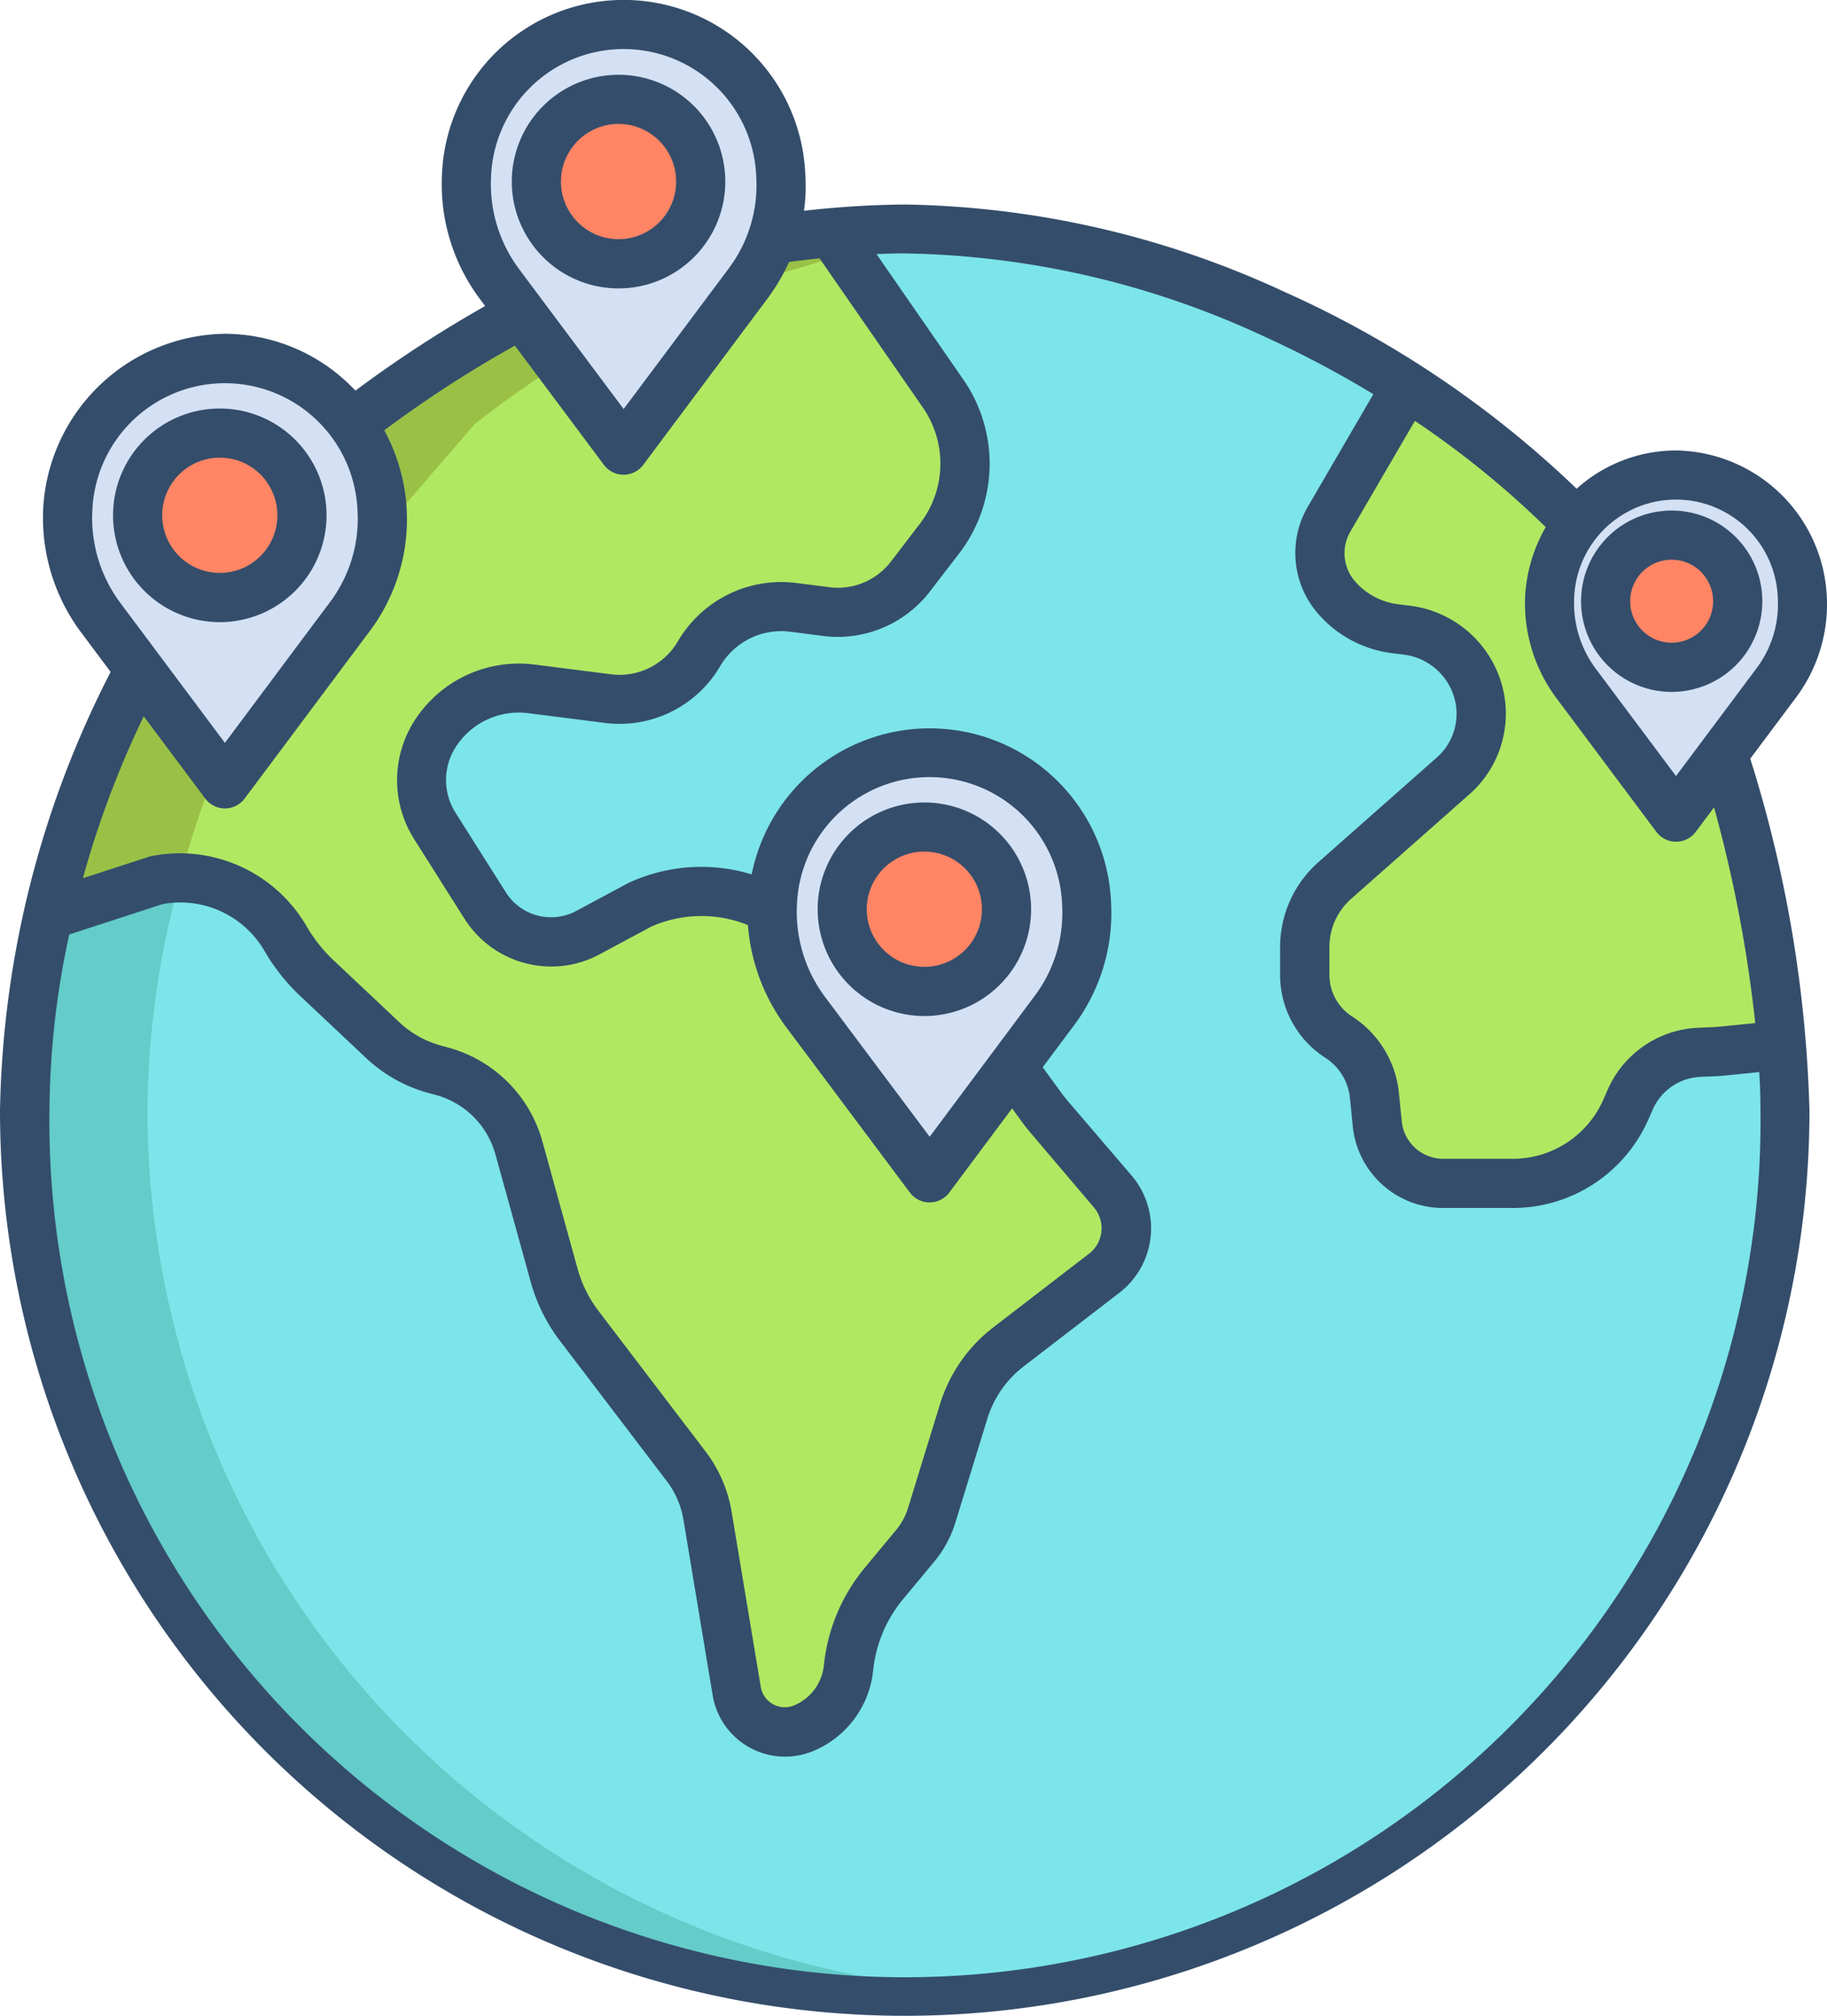 <svg xmlns="http://www.w3.org/2000/svg" width="55.418" height="61.109" viewBox="0 0 55.418 61.109"><g transform="translate(-33 -10)"><path d="M92.3,90.61l-.024,0-1.792.18c-.067.007-.133.011-.2.015l-.495.022a2.417,2.417,0,0,0-2.1,1.443l-.126.288A3.744,3.744,0,0,1,84.14,94.8h-2.1a2.014,2.014,0,0,1-2-1.816l-.085-.843a2.4,2.4,0,0,0-1.086-1.777,2.247,2.247,0,0,1-1.026-1.886v-.845a2.69,2.69,0,0,1,.908-2.015l3.6-3.18a2.5,2.5,0,0,0,.737-2.6,2.575,2.575,0,0,0-2.148-1.81l-.363-.045a2.808,2.808,0,0,1-1.773-.939,2.047,2.047,0,0,1-.236-2.36l2.365-4.053,0,0A29.193,29.193,0,0,0,65.7,65.87c-.692,0-1.46.043-2.214.109v0l3.379,4.873a3.738,3.738,0,0,1-.112,4.409l-.883,1.149a2.768,2.768,0,0,1-2.544,1.056l-1-.128a2.894,2.894,0,0,0-2.862,1.405,2.8,2.8,0,0,1-2.764,1.358l-2.316-.294a3.032,3.032,0,0,0-2.893,1.308,2.6,2.6,0,0,0-.043,2.846l1.531,2.418a2.359,2.359,0,0,0,3.11.819l1.576-.845a4.5,4.5,0,0,1,4.016.147h0l7.284,4.773.841,1.153c.091.127.188.251.29.37L72,95.054a1.72,1.72,0,0,1-.262,2.475l-2.9,2.229a3.954,3.954,0,0,0-1.366,1.966l-.965,3.139A2.717,2.717,0,0,1,66,105.8l-.941,1.132a4.784,4.784,0,0,0-1.077,2.563,2.224,2.224,0,0,1-1.354,1.827,1.482,1.482,0,0,1-2.039-1.126l-.886-5.321a3.357,3.357,0,0,0-.644-1.49l-3.246-4.26a4.523,4.523,0,0,1-.76-1.533L53.986,93.72a3.314,3.314,0,0,0-2.322-2.315l-.232-.063a3.737,3.737,0,0,1-1.576-.883l-2-1.883a5.261,5.261,0,0,1-.943-1.19,3.705,3.705,0,0,0-3.919-1.776l-3.284,1.069h0A26.682,26.682,0,1,0,92.4,92.593c0-.61-.032-1.28-.091-1.983Z" transform="translate(-5.254 -48.928)" fill="#7ce5e9"/><path d="M364.2,115.34h0l-4.419-6.986h0a28.427,28.427,0,0,0-5.168-4.181l0,0-2.365,4.053a2.047,2.047,0,0,0,.236,2.36,2.808,2.808,0,0,0,1.773.939l.363.045a2.575,2.575,0,0,1,2.148,1.81,2.5,2.5,0,0,1-.737,2.6l-3.6,3.18a2.69,2.69,0,0,0-.908,2.015v.845a2.247,2.247,0,0,0,1.026,1.886,2.4,2.4,0,0,1,1.086,1.777l.085.842a2.015,2.015,0,0,0,2,1.817h2.105a3.744,3.744,0,0,0,3.428-2.242l.126-.288a2.417,2.417,0,0,1,2.1-1.443l.495-.022c.067,0,.133-.007.2-.015l1.792-.18.024,0A38.615,38.615,0,0,0,364.2,115.34Z" transform="translate(-278.941 -82.468)" fill="#b1e862"/><path d="M76.979,95.824,75.065,93.57c-.1-.119-.2-.244-.29-.37l-.841-1.153L66.65,87.274h0a4.5,4.5,0,0,0-4.016-.147l-1.576.845a2.359,2.359,0,0,1-3.11-.819l-1.531-2.418a2.6,2.6,0,0,1,.043-2.846,3.032,3.032,0,0,1,2.893-1.308l2.316.294a2.8,2.8,0,0,0,2.764-1.358,2.894,2.894,0,0,1,2.862-1.405l1,.128a2.768,2.768,0,0,0,2.544-1.056l.883-1.149a3.738,3.738,0,0,0,.112-4.409l-3.379-4.873v0c-.629.056-1.248.128-1.8.206l-.015,0-7.575,2.274A34.331,34.331,0,0,0,53.9,72.562l-6.427,7.447-.009.006a29.85,29.85,0,0,0-2.78,7.433h0l3.284-1.069a3.705,3.705,0,0,1,3.919,1.776,5.261,5.261,0,0,0,.943,1.19l2,1.883a3.737,3.737,0,0,0,1.576.883l.232.063a3.314,3.314,0,0,1,2.322,2.315l1.071,3.868a4.523,4.523,0,0,0,.76,1.533l3.246,4.26a3.357,3.357,0,0,1,.644,1.49l.886,5.321a1.482,1.482,0,0,0,2.039,1.126,2.224,2.224,0,0,0,1.354-1.827,4.784,4.784,0,0,1,1.077-2.563l.941-1.132a2.718,2.718,0,0,0,.506-.933l.965-3.139a3.954,3.954,0,0,1,1.366-1.966l2.9-2.229a1.72,1.72,0,0,0,.262-2.475Z" transform="translate(-10.229 -49.698)" fill="#b1e862"/><path d="M42.728,231.225a26.626,26.626,0,0,1,.706-5.916q.132-.572.286-1.137h-.009a3.7,3.7,0,0,0-.716.07l-3.284,1.069h0A26.557,26.557,0,0,0,65.7,257.949c.627,0,1.248-.023,1.864-.066A26.714,26.714,0,0,1,42.728,231.225Z" transform="translate(-5.254 -187.559)" fill="#64ccc9"/><path d="M47.969,86.381a3.7,3.7,0,0,1,.716-.07h.009a29.554,29.554,0,0,1,2.494-6.3l.009-.006,6.427-7.447a34.331,34.331,0,0,1,5.169-3.336L68.9,67.392l-.444-.639v0c-.629.056-1.248.128-1.8.206l-.015,0-7.575,2.274A34.331,34.331,0,0,0,53.9,72.562l-6.427,7.447-.009.006a29.851,29.851,0,0,0-2.78,7.433h0Z" transform="translate(-10.229 -49.698)" fill="#9ac146"/><path d="M148.519,24.781l-.676-.9a5.024,5.024,0,0,1-1.009-3.285,4.77,4.77,0,0,1,9.533,0,4.716,4.716,0,0,1-.273,1.916,5.174,5.174,0,0,1-.736,1.369L151.6,28.9Z" transform="translate(-99.683 -5.254)" fill="#d4e1f4"/><path d="M59.028,102.011a4.948,4.948,0,0,1-1.008,3.284l-3.759,5.028-2.582-3.456L50.5,105.3a5.033,5.033,0,0,1-1.009-3.284,4.832,4.832,0,0,1,4.767-4.591,4.67,4.67,0,0,1,3.845,2A5.059,5.059,0,0,1,59.028,102.011Z" transform="translate(-14.44 -76.557)" fill="#d4e1f4"/><ellipse cx="2.491" cy="2.493" rx="2.491" ry="2.493" transform="translate(49.269 13.012)" fill="#ff8564"/><path d="M69.081,115.65a2.493,2.493,0,1,1-2.491,2.494A2.493,2.493,0,0,1,69.081,115.65Z" transform="translate(-29.416 -92.522)" fill="#ff8564"/><path d="M230.528,197.678a4.948,4.948,0,0,1-1.008,3.284l-3.759,5.028-2.582-3.456L222,200.962A5.032,5.032,0,0,1,221,197.678a4.832,4.832,0,0,1,4.767-4.591,4.67,4.67,0,0,1,3.845,2,5.059,5.059,0,0,1,.922,2.591Z" transform="translate(-164.629 -160.337)" fill="#d4e1f4"/><path d="M241.091,211.75a2.493,2.493,0,1,1-2.491,2.492,2.493,2.493,0,0,1,2.491-2.492Z" transform="translate(-180.052 -176.681)" fill="#ff8564"/><path d="M418.866,129.58a3.987,3.987,0,0,1-.81,2.641l-1.6,2.139-1.422,1.9-3.021-4.04a3.954,3.954,0,0,1,.024-4.847,3.746,3.746,0,0,1,3-1.484A3.884,3.884,0,0,1,418.866,129.58Zm-1.955.135a2,2,0,1,0-2,2A2,2,0,0,0,416.912,129.716Z" transform="translate(-331.201 -101.489)" fill="#d4e1f4"/><path d="M426.963,140.55a2,2,0,1,1-2,2A2,2,0,0,1,426.963,140.55Z" transform="translate(-343.255 -114.328)" fill="#ff8564"/><g transform="translate(33 10)"><path d="M421.7,134.551a2.749,2.749,0,1,0,2.749,2.749A2.749,2.749,0,0,0,421.7,134.551Zm0,4.007a1.258,1.258,0,1,1,1.257-1.258,1.258,1.258,0,0,1-1.257,1.258Z" transform="translate(-370.993 -119.074)" fill="#344d6b"/><path d="M161.165,34.715a3.238,3.238,0,1,0-3.237-3.238,3.238,3.238,0,0,0,3.237,3.238Zm0-4.986a1.747,1.747,0,1,1-1.746,1.747,1.747,1.747,0,0,1,1.746-1.747Z" transform="translate(-142.404 -25.972)" fill="#344d6b"/><path d="M239.072,209.01a3.237,3.237,0,1,0-3.238,3.238,3.237,3.237,0,0,0,3.238-3.238Zm-3.237,1.747a1.747,1.747,0,1,1,1.746-1.747,1.747,1.747,0,0,1-1.746,1.747Z" transform="translate(-207.796 -181.447)" fill="#344d6b"/><path d="M63.829,116.131a3.238,3.238,0,1,0-3.237-3.238A3.238,3.238,0,0,0,63.829,116.131Zm0-4.986a1.747,1.747,0,1,1-1.746,1.747A1.747,1.747,0,0,1,63.829,111.145Z" transform="translate(-57.163 -97.271)" fill="#344d6b"/><path d="M88.41,28.043a4.647,4.647,0,0,0-4.576-4.387,4.508,4.508,0,0,0-3.01,1.16,31.115,31.115,0,0,0-8.87-5.971A28.3,28.3,0,0,0,60.443,16.2a28.966,28.966,0,0,0-3.056.19,5.377,5.377,0,0,0,.04-1.1,5.515,5.515,0,0,0-11.021,0,5.805,5.805,0,0,0,1.156,3.781l.154.206a37.449,37.449,0,0,0-3.935,2.565,5.448,5.448,0,0,0-3.959-1.723A5.6,5.6,0,0,0,34.311,25.4a5.806,5.806,0,0,0,1.156,3.781l.889,1.189A30.144,30.144,0,0,0,33,43.666a27.443,27.443,0,1,0,54.886,0A38.831,38.831,0,0,0,86.09,33l1.362-1.82a4.716,4.716,0,0,0,.958-3.136ZM47.894,15.385a4.025,4.025,0,0,1,8.046,0,4.2,4.2,0,0,1-.862,2.788L51.917,22.4l-3.155-4.221A4.308,4.308,0,0,1,47.894,15.385ZM35.8,25.5a4.025,4.025,0,0,1,8.045,0,4.2,4.2,0,0,1-.862,2.788L39.822,32.52,36.667,28.3a4.308,4.308,0,0,1-.867-2.8Zm1.556,6.209,1.87,2.5a.746.746,0,0,0,1.194,0l3.757-5.026a5.646,5.646,0,0,0,.479-6.138,35.813,35.813,0,0,1,3.962-2.567l2.7,3.614a.746.746,0,0,0,1.194,0l3.757-5.026a5.971,5.971,0,0,0,.666-1.126c.31-.04.619-.077.924-.108l3.131,4.518a2.982,2.982,0,0,1-.089,3.529L60.02,27.03a2.029,2.029,0,0,1-1.858.772l-1-.128a3.635,3.635,0,0,0-3.6,1.767,2.049,2.049,0,0,1-2.027,1l-2.316-.294a3.758,3.758,0,0,0-3.6,1.63,3.343,3.343,0,0,0-.056,3.662l1.53,2.419A3.117,3.117,0,0,0,49.723,39.3a3.079,3.079,0,0,0,1.458-.366l1.576-.845a3.774,3.774,0,0,1,2.929-.046,5.941,5.941,0,0,0,1.154,3.085L60.6,46.153a.746.746,0,0,0,1.194,0L63.7,43.6l.242.332c.1.143.213.284.327.419l1.914,2.254a.973.973,0,0,1-.148,1.4l-2.9,2.23a4.664,4.664,0,0,0-1.624,2.338l-.967,3.138a1.955,1.955,0,0,1-.366.676l-.941,1.132a5.508,5.508,0,0,0-1.246,2.963,1.484,1.484,0,0,1-.9,1.216.739.739,0,0,1-1.015-.561l-.886-5.321A4.131,4.131,0,0,0,54.4,54l-3.246-4.26a3.758,3.758,0,0,1-.635-1.28L49.45,44.594a4.08,4.08,0,0,0-2.844-2.835l-.233-.063a2.992,2.992,0,0,1-1.259-.706l-2-1.883a4.515,4.515,0,0,1-.811-1.022A4.448,4.448,0,0,0,37.6,35.951a.737.737,0,0,0-.086.022l-2,.651a29.161,29.161,0,0,1,1.848-4.914Zm19.817,5.732a4.025,4.025,0,0,1,8.045,0,4.2,4.2,0,0,1-.862,2.788L61.2,44.461,58.04,40.241a4.308,4.308,0,0,1-.867-2.8ZM86.4,43.666a25.952,25.952,0,1,1-51.9,0,25.694,25.694,0,0,1,.6-5.337l2.837-.923a2.957,2.957,0,0,1,3.089,1.426,6.01,6.01,0,0,0,1.078,1.359l2,1.882a4.492,4.492,0,0,0,1.89,1.06l.233.063a2.582,2.582,0,0,1,1.8,1.795l1.071,3.869a5.243,5.243,0,0,0,.886,1.786l3.246,4.26a2.634,2.634,0,0,1,.5,1.16l.886,5.321a2.227,2.227,0,0,0,3.062,1.691,2.974,2.974,0,0,0,1.807-2.438,4.023,4.023,0,0,1,.91-2.164l.941-1.132a3.436,3.436,0,0,0,.644-1.19l.966-3.138a3.181,3.181,0,0,1,1.107-1.595l2.9-2.23a2.464,2.464,0,0,0,.376-3.549L65.4,43.389c-.088-.1-.173-.212-.255-.327l-.517-.708.917-1.227a5.687,5.687,0,0,0,1.156-3.781,5.506,5.506,0,0,0-10.9-.839,5.242,5.242,0,0,0-3.749.265l-1.576.845a1.621,1.621,0,0,1-2.129-.561l-1.53-2.419a1.852,1.852,0,0,1,.031-2.029,2.274,2.274,0,0,1,2.181-.987l2.316.294a3.537,3.537,0,0,0,3.5-1.72,2.145,2.145,0,0,1,2.124-1.044l1,.128A3.526,3.526,0,0,0,61.2,27.939l.884-1.149a4.468,4.468,0,0,0,.133-5.288l-2.631-3.8c.3-.012.589-.02.855-.02a26.792,26.792,0,0,1,10.9,2.516,31.236,31.236,0,0,1,3.316,1.752l-2,3.433a2.792,2.792,0,0,0,.323,3.22A3.552,3.552,0,0,0,75.218,29.8l.363.045a1.83,1.83,0,0,1,1.526,1.286,1.762,1.762,0,0,1-.518,1.827l-3.6,3.18a3.438,3.438,0,0,0-1.16,2.575v.844A2.98,2.98,0,0,0,73.2,42.066a1.646,1.646,0,0,1,.748,1.225l.084.842a2.752,2.752,0,0,0,2.746,2.487h2.105A4.49,4.49,0,0,0,83,43.934l.127-.288a1.659,1.659,0,0,1,1.452-1l.494-.022q.121-.005.241-.018l1.05-.106c.023.408.036.8.036,1.164Zm-.16-2.651-1.076.108c-.052.005-.105.009-.158.012l-.495.022a3.141,3.141,0,0,0-2.75,1.889l-.127.288a3,3,0,0,1-2.745,1.795H76.78a1.266,1.266,0,0,1-1.262-1.144l-.084-.843a3.128,3.128,0,0,0-1.423-2.329,1.5,1.5,0,0,1-.686-1.261v-.844a1.946,1.946,0,0,1,.656-1.457l3.6-3.18a3.258,3.258,0,0,0,.957-3.375,3.322,3.322,0,0,0-2.771-2.334l-.363-.045a2.063,2.063,0,0,1-1.3-.691,1.3,1.3,0,0,1-.154-1.493l1.968-3.374a27.881,27.881,0,0,1,3.968,3.22,4.745,4.745,0,0,0-.623,2.063,4.814,4.814,0,0,0,.958,3.136l3.021,4.04a.746.746,0,0,0,1.194,0l.556-.743a40.911,40.911,0,0,1,1.249,6.539Zm.022-10.731-2.424,3.242-2.419-3.234a3.316,3.316,0,0,1-.67-2.153,3.09,3.09,0,0,1,6.177,0,3.226,3.226,0,0,1-.664,2.144Z" transform="translate(-33 -10)" fill="#344d6b"/></g></g></svg>